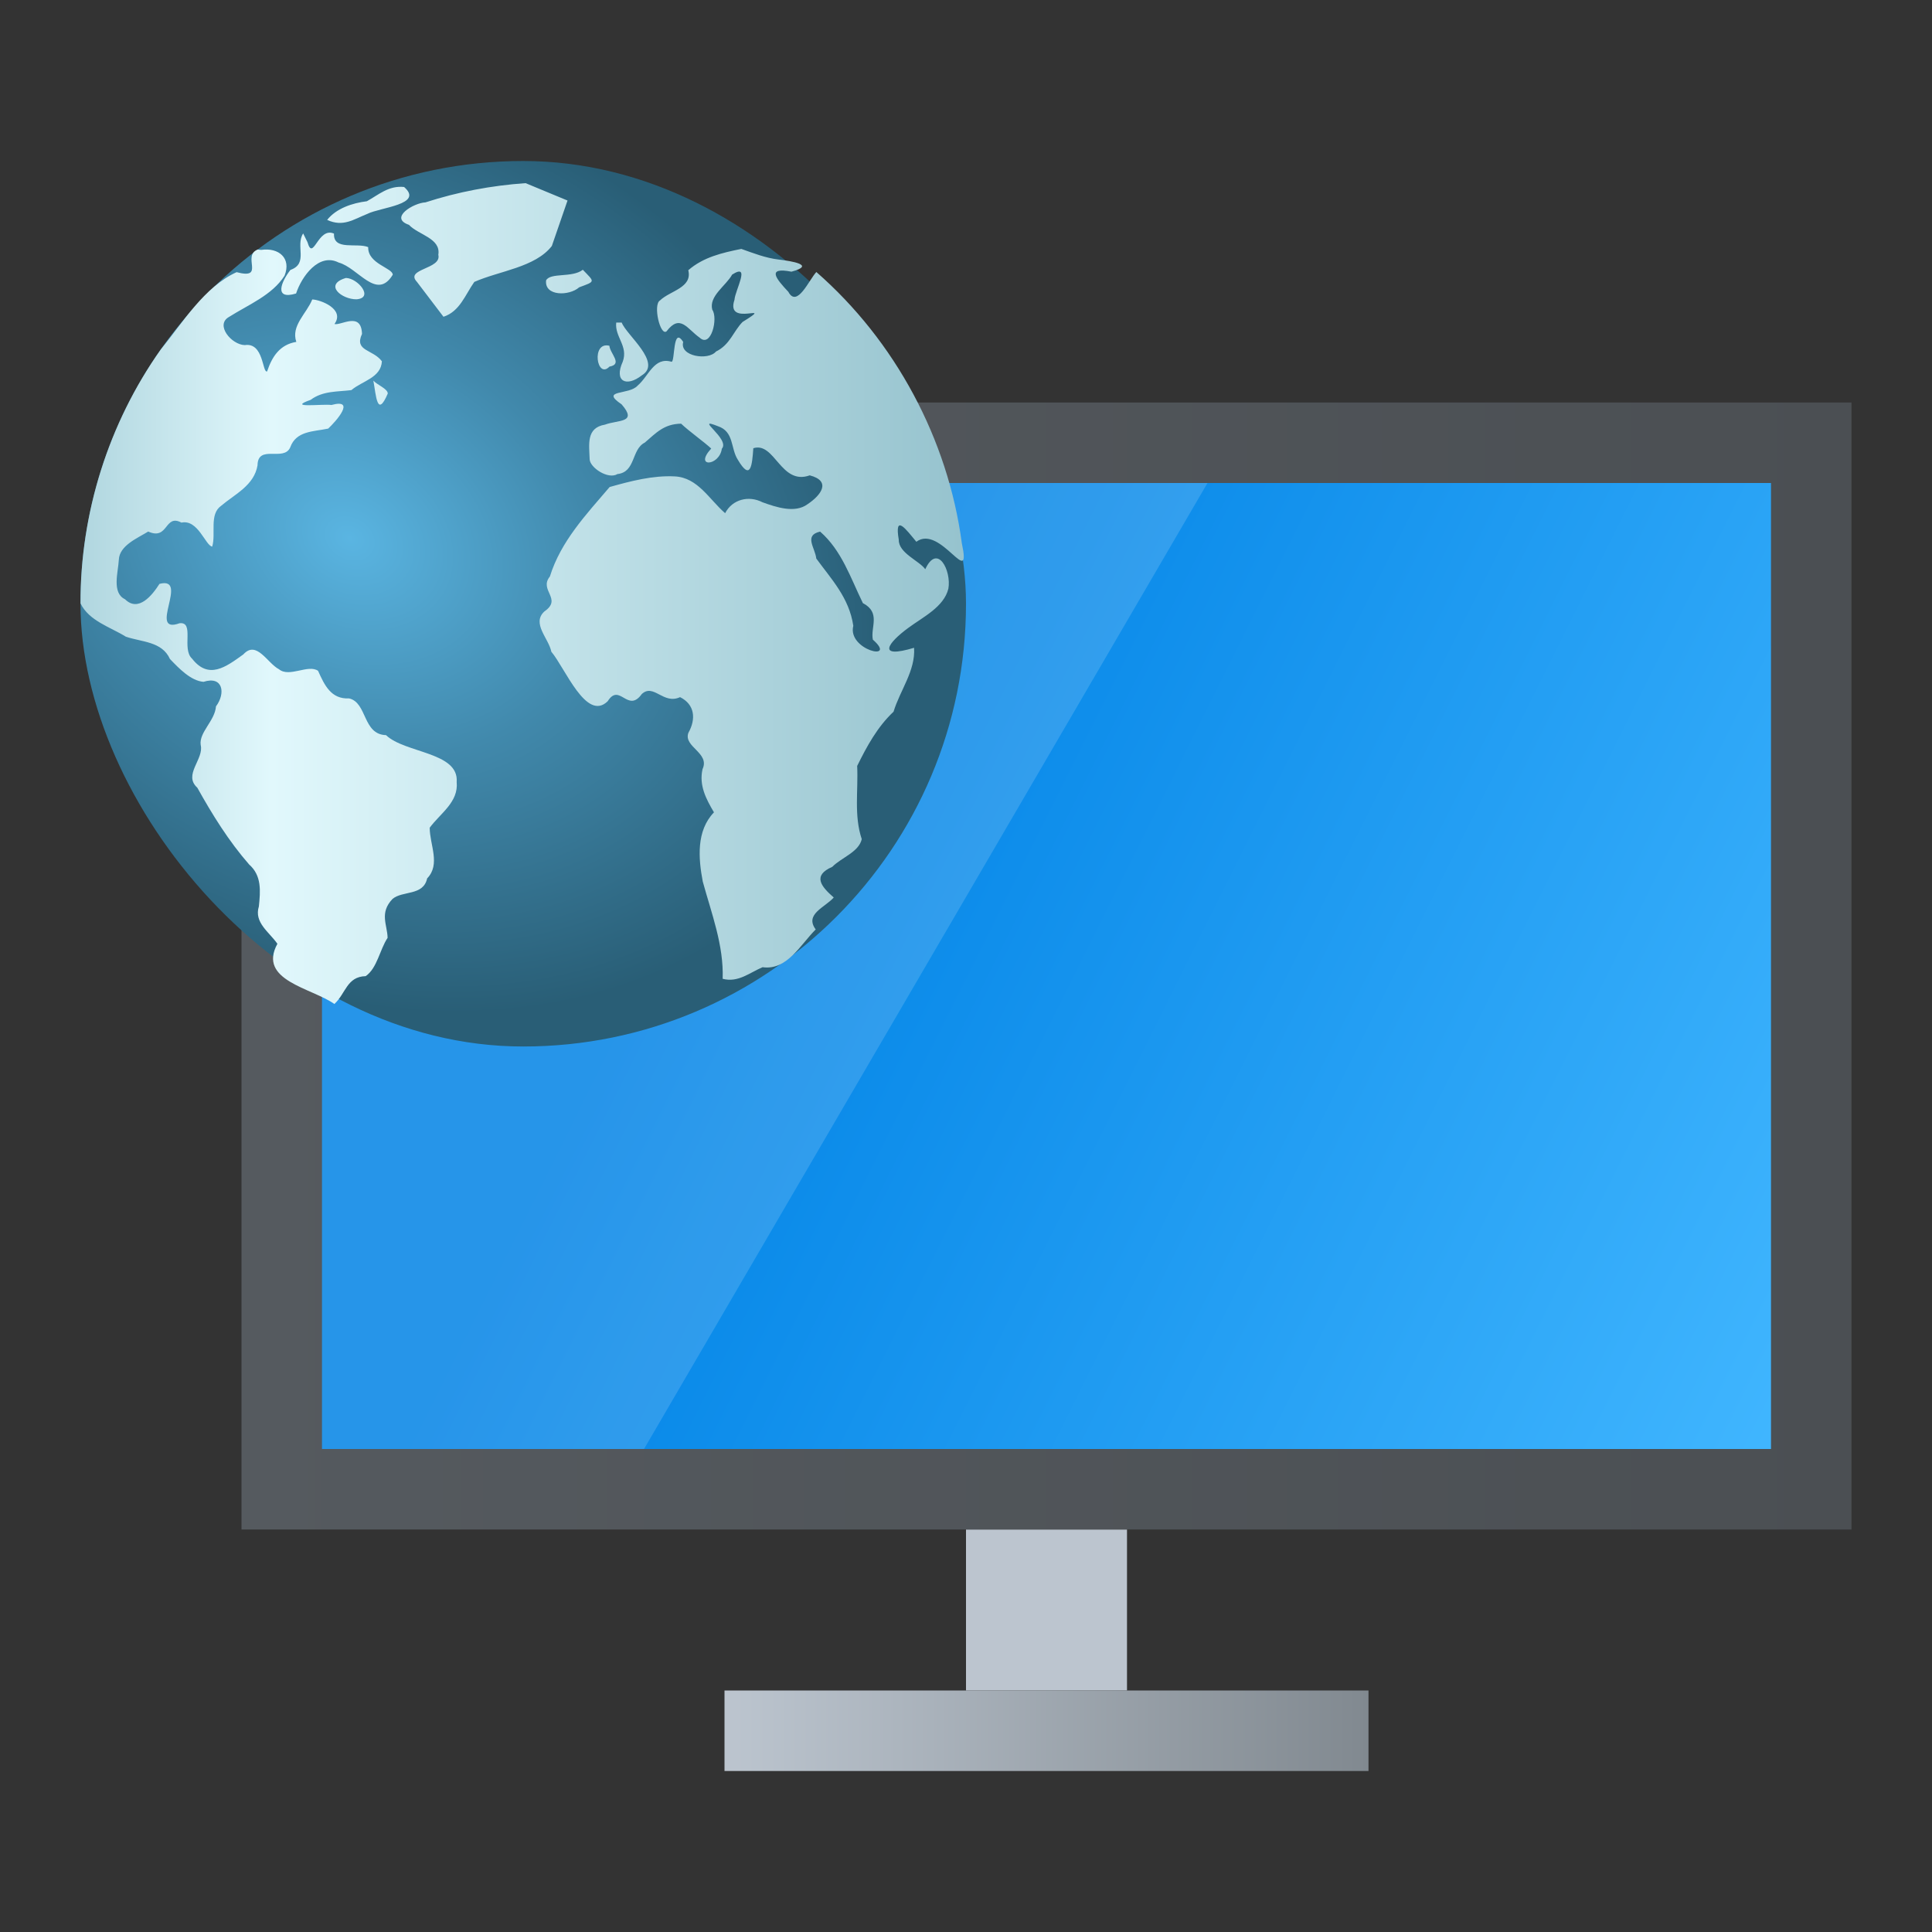 <?xml version="1.0" encoding="UTF-8" standalone="no"?>
<!-- Created with Inkscape (http://www.inkscape.org/) -->

<svg
   width="24"
   height="24"
   viewBox="0 0 24 24"
   version="1.1"
   id="svg2112"
   inkscape:version="1.2.1 (9c6d41e410, 2022-07-14, custom)"
   sodipodi:docname="network-workgroup.svg"
   xmlns:inkscape="http://www.inkscape.org/namespaces/inkscape"
   xmlns:sodipodi="http://sodipodi.sourceforge.net/DTD/sodipodi-0.dtd"
   xmlns:xlink="http://www.w3.org/1999/xlink"
   xmlns="http://www.w3.org/2000/svg"
   xmlns:svg="http://www.w3.org/2000/svg">
  <rect x="0" y="0" width="24" height="24" fill="#333333" stroke="none"/>
  <sodipodi:namedview
     id="namedview2114"
     pagecolor="#ffffff"
     bordercolor="#000000"
     borderopacity="0.25"
     inkscape:showpageshadow="2"
     inkscape:pageopacity="0.0"
     inkscape:pagecheckerboard="0"
     inkscape:deskcolor="#d1d1d1"
     inkscape:document-units="px"
     showgrid="false"
     inkscape:zoom="35.541667"
     inkscape:cx="12"
     inkscape:cy="12"
     inkscape:window-width="1920"
     inkscape:window-height="1029"
     inkscape:window-x="0"
     inkscape:window-y="0"
     inkscape:window-maximized="1"
     inkscape:current-layer="svg2112" />
  <defs
     id="defs2109">
    <linearGradient
       inkscape:collect="always"
       xlink:href="#linearGradient2986"
       id="linearGradient2988"
       x1="0.093"
       y1="13.471"
       x2="-3.29"
       y2="13.471"
       gradientUnits="userSpaceOnUse"
       gradientTransform="matrix(2.365,0,0,0.306,16.78,17.879)" />
    <linearGradient
       inkscape:collect="always"
       id="linearGradient2986">
      <stop
         style="stop-color:#818990;stop-opacity:1;"
         offset="0"
         id="stop2982" />
      <stop
         style="stop-color:#bcc5cf;stop-opacity:1"
         offset="1"
         id="stop2984" />
    </linearGradient>
    <linearGradient
       inkscape:collect="always"
       id="linearGradient1116">
      <stop
         style="stop-color:#555a5f;stop-opacity:1;"
         offset="0"
         id="stop1112" />
      <stop
         style="stop-color:#4b4f53;stop-opacity:1"
         offset="1"
         id="stop1114" />
    </linearGradient>
    <linearGradient
       id="linearGradient883"
       x1="4"
       x2="59.861"
       y1="31.36"
       y2="31.36"
       gradientTransform="matrix(0.196,0,0,0.196,0.214,1.214)"
       gradientUnits="userSpaceOnUse">
      <stop
         stop-color="#b0d6df"
         offset="0"
         id="stop9" />
      <stop
         stop-color="#e1f8fc"
         offset=".217"
         id="stop11" />
      <stop
         stop-color="#96c3ce"
         offset="1"
         id="stop13" />
    </linearGradient>
    <radialGradient
       id="radialGradient875"
       cx="20.107"
       cy="28.705"
       r="28"
       gradientTransform="matrix(0.217,0.123,-0.097,0.171,2.766,-0.694)"
       gradientUnits="userSpaceOnUse">
      <stop
         stop-color="#5ab5e2"
         offset="0"
         id="stop2" />
      <stop
         stop-color="#4189ac"
         offset=".459"
         id="stop4" />
      <stop
         stop-color="#295e76"
         offset="1"
         id="stop6" />
    </radialGradient>
    <linearGradient
       inkscape:collect="always"
       xlink:href="#linearGradient1116"
       id="linearGradient1908"
       x1="4"
       y1="32"
       x2="60"
       y2="32"
       gradientUnits="userSpaceOnUse"
       gradientTransform="matrix(0.357,0,0,0.368,1.571,0.211)" />
    <linearGradient
       inkscape:collect="always"
       xlink:href="#linearGradient3238"
       id="linearGradient3240"
       x1="17.902"
       y1="29.999"
       x2="60"
       y2="51"
       gradientUnits="userSpaceOnUse"
       gradientTransform="matrix(0.333,0,0,0.333,2.333,1.333)" />
    <linearGradient
       inkscape:collect="always"
       id="linearGradient3238">
      <stop
         style="stop-color:#0082e5;stop-opacity:1;"
         offset="0"
         id="stop3234" />
      <stop
         style="stop-color:#42b7ff;stop-opacity:1;"
         offset="1"
         id="stop3236" />
    </linearGradient>
  </defs>
  <path
     id="rect958"
     style="fill:#bcc5cf;stroke-width:4.082;stroke-linecap:round;stroke-linejoin:round"
     d="m 12,19 h 2 L 14,21 h -2 z"
     sodipodi:nodetypes="ccccc" />
  <path
     id="rect2848"
     style="fill:url(#linearGradient2988);stroke-width:1.125;stroke-linecap:round;stroke-linejoin:round"
     d="m 9,21 h 8 v 1 H 9 Z" />
  <rect
     style="fill:url(#linearGradient1908);fill-opacity:1;stroke-width:0.363;stroke-linecap:round"
     id="rect1537"
     width="20"
     height="14"
     x="3"
     y="5" />
  <rect
     style="fill:url(#linearGradient3240);fill-opacity:1;stroke-width:0.333;stroke-linecap:round"
     id="rect1910"
     width="18"
     height="12"
     x="4"
     y="6" />
  <path
     d="M 4,6 H 15 L 8,18 H 4 Z"
     style="color:#000000;opacity:0.15;fill:#ffffff;stroke-width:0.262"
     id="path3898"
     sodipodi:nodetypes="ccccc" />
  <rect
     x="1"
     y="2"
     width="11"
     height="11"
     rx="5.5"
     ry="5.5"
     fill="url(#radialGradient875)"
     id="rect30"
     style="fill:url(#radialGradient875);stroke-width:0.196" />
  <path
     d="M 6.529,2.275 C 6.104,2.305 5.689,2.383 5.285,2.514 5.14,2.52 4.827,2.706 5.08,2.793 5.198,2.919 5.479,2.959 5.445,3.165 5.49,3.345 5.025,3.337 5.179,3.501 5.289,3.645 5.399,3.79 5.509,3.935 5.712,3.869 5.779,3.662 5.892,3.502 6.205,3.364 6.648,3.322 6.855,3.056 6.92,2.868 6.985,2.68 7.05,2.491 6.876,2.419 6.702,2.347 6.529,2.275 Z m -1.508,0.048 c -0.194,-0.021 -0.319,0.098 -0.464,0.177 -0.179,0.022 -0.38,0.088 -0.493,0.232 0.2,0.091 0.326,-0.006 0.499,-0.075 C 4.724,2.575 5.27,2.541 5.02,2.323 Z M 3.766,2.9 C 3.666,3.053 3.836,3.273 3.608,3.353 3.495,3.496 3.396,3.731 3.678,3.646 3.747,3.434 3.962,3.137 4.206,3.261 4.451,3.327 4.679,3.74 4.879,3.413 4.879,3.328 4.567,3.278 4.574,3.07 4.435,3.011 4.139,3.119 4.149,2.902 3.949,2.813 3.891,3.257 3.82,3.009 3.802,2.973 3.784,2.936 3.766,2.9 Z M 9.209,3.092 C 8.972,3.14 8.737,3.194 8.55,3.357 8.604,3.575 8.324,3.611 8.199,3.732 c -0.09,0.051 0.002,0.446 0.081,0.384 0.169,-0.222 0.256,-0.031 0.412,0.079 C 8.834,4.326 8.923,3.952 8.848,3.847 8.804,3.677 9.018,3.551 9.095,3.411 9.331,3.261 9.132,3.604 9.124,3.724 9.005,4.078 9.651,3.735 9.225,3.999 9.111,4.113 9.07,4.282 8.894,4.367 8.799,4.482 8.438,4.428 8.487,4.248 8.355,4.041 8.387,4.497 8.342,4.494 8.124,4.429 8.059,4.673 7.921,4.79 7.816,4.911 7.446,4.836 7.722,5.023 7.924,5.256 7.682,5.213 7.515,5.275 7.279,5.315 7.319,5.521 7.325,5.706 7.329,5.809 7.555,5.96 7.67,5.889 7.899,5.864 7.841,5.583 8.01,5.498 8.151,5.377 8.249,5.266 8.461,5.263 c 0.097,0.093 0.294,0.233 0.374,0.309 -0.22,0.24 0.101,0.221 0.132,0.002 0.109,-0.121 -0.358,-0.404 -0.05,-0.28 0.204,0.067 0.157,0.275 0.248,0.416 0.161,0.273 0.178,0.069 0.193,-0.142 0.268,-0.084 0.34,0.466 0.701,0.337 0.271,0.071 0.142,0.246 -0.028,0.359 C 9.875,6.379 9.642,6.301 9.471,6.239 9.302,6.152 9.097,6.202 9.008,6.375 8.81,6.204 8.67,5.933 8.383,5.918 8.11,5.904 7.835,5.976 7.573,6.05 7.281,6.392 6.966,6.725 6.831,7.161 6.69,7.334 6.992,7.438 6.762,7.596 c -0.16,0.149 0.054,0.333 0.087,0.5 0.172,0.204 0.435,0.874 0.7,0.615 0.149,-0.236 0.248,0.155 0.424,-0.09 0.148,-0.135 0.267,0.136 0.475,0.039 0.184,0.092 0.2,0.272 0.103,0.444 -0.063,0.175 0.271,0.247 0.176,0.451 -0.045,0.2 0.043,0.369 0.142,0.536 -0.221,0.23 -0.194,0.571 -0.139,0.86 0.108,0.395 0.262,0.792 0.247,1.208 0.193,0.051 0.336,-0.077 0.496,-0.144 0.305,0.043 0.471,-0.282 0.66,-0.469 -0.142,-0.191 0.117,-0.274 0.224,-0.397 -0.16,-0.139 -0.266,-0.273 -0.018,-0.381 0.114,-0.116 0.329,-0.182 0.366,-0.344 -0.099,-0.294 -0.042,-0.606 -0.057,-0.909 0.121,-0.245 0.25,-0.484 0.452,-0.674 0.08,-0.265 0.274,-0.509 0.255,-0.794 -0.47,0.141 -0.328,-0.06 -0.068,-0.25 C 11.469,7.663 11.726,7.539 11.781,7.313 11.821,7.09 11.646,6.743 11.494,7.071 11.421,6.967 11.161,6.87 11.165,6.706 11.109,6.375 11.254,6.574 11.383,6.73 11.683,6.507 12.075,7.344 11.948,6.747 11.776,5.456 11.122,4.236 10.141,3.379 10.051,3.474 9.902,3.83 9.793,3.625 9.639,3.462 9.519,3.314 9.832,3.375 10.139,3.292 9.833,3.243 9.672,3.224 9.511,3.205 9.361,3.146 9.209,3.092 Z m -6.008,0.008 C 2.999,3.179 3.303,3.477 2.939,3.381 2.54,3.562 2.274,4.001 1.996,4.343 1.349,5.257 0.997,6.375 1,7.495 c 0.106,0.219 0.368,0.293 0.563,0.414 0.199,0.068 0.449,0.058 0.548,0.277 0.111,0.116 0.259,0.271 0.417,0.284 0.243,-0.078 0.277,0.142 0.155,0.305 -0.013,0.179 -0.212,0.322 -0.19,0.479 0.044,0.176 -0.221,0.37 -0.042,0.531 0.188,0.337 0.39,0.663 0.644,0.954 0.158,0.139 0.14,0.33 0.121,0.52 -0.063,0.202 0.128,0.318 0.23,0.465 -0.249,0.457 0.426,0.548 0.708,0.748 0.142,-0.13 0.153,-0.34 0.389,-0.346 0.143,-0.1 0.173,-0.326 0.272,-0.476 -0.003,-0.16 -0.105,-0.309 0.061,-0.483 0.125,-0.106 0.383,-0.035 0.43,-0.255 0.17,-0.175 0.032,-0.417 0.032,-0.63 C 5.471,10.102 5.698,9.964 5.673,9.714 5.702,9.341 5.031,9.358 4.795,9.132 4.504,9.124 4.563,8.728 4.337,8.676 4.112,8.687 4.031,8.511 3.951,8.333 3.828,8.248 3.595,8.42 3.466,8.314 3.319,8.237 3.188,7.949 3.023,8.129 2.806,8.286 2.592,8.446 2.386,8.182 2.253,8.062 2.42,7.721 2.231,7.742 1.828,7.888 2.359,7.156 1.981,7.253 1.892,7.393 1.72,7.61 1.553,7.444 1.386,7.365 1.468,7.108 1.476,6.955 1.483,6.775 1.71,6.685 1.841,6.603 2.094,6.717 2.042,6.379 2.254,6.492 2.46,6.448 2.552,6.778 2.636,6.79 2.685,6.628 2.596,6.39 2.747,6.283 2.923,6.135 3.156,6.03 3.199,5.781 3.203,5.515 3.525,5.739 3.605,5.558 3.679,5.35 3.895,5.363 4.077,5.324 4.176,5.232 4.427,4.947 4.117,5.031 4.005,5.015 3.552,5.076 3.859,4.967 4.011,4.853 4.195,4.868 4.365,4.846 4.499,4.732 4.733,4.694 4.744,4.488 4.632,4.337 4.397,4.365 4.497,4.148 4.487,3.865 4.237,4.047 4.155,4.025 4.288,3.84 3.982,3.723 3.879,3.72 3.809,3.895 3.612,4.046 3.681,4.247 3.476,4.281 3.38,4.429 3.318,4.614 3.257,4.635 3.277,4.251 3.041,4.287 2.875,4.283 2.669,4.035 2.845,3.937 3.085,3.785 3.383,3.666 3.535,3.424 3.622,3.206 3.461,3.073 3.247,3.104 l -0.03,-0.002 z M 7.24,3.351 C 7.108,3.454 6.84,3.383 6.784,3.482 6.76,3.682 7.071,3.679 7.195,3.569 7.399,3.493 7.39,3.507 7.24,3.351 Z M 4.297,3.453 C 4.016,3.536 4.246,3.721 4.43,3.718 4.649,3.7 4.445,3.455 4.297,3.453 Z M 7.655,4.007 C 7.635,4.186 7.807,4.298 7.736,4.493 7.624,4.739 7.782,4.813 7.974,4.662 8.229,4.506 7.782,4.163 7.723,4.007 h -0.068 z M 7.57,4.295 C 7.341,4.238 7.413,4.719 7.571,4.554 7.741,4.524 7.578,4.393 7.57,4.295 Z M 4.638,4.728 C 4.672,4.911 4.684,5.2 4.817,4.889 4.817,4.829 4.685,4.782 4.638,4.728 Z m 5.549,1.875 c 0.27,0.235 0.379,0.577 0.532,0.889 0.227,0.119 0.092,0.301 0.124,0.454 C 11.158,8.223 10.523,8.076 10.6,7.774 10.549,7.425 10.324,7.191 10.14,6.938 10.126,6.804 9.982,6.651 10.187,6.604 Z"
     fill="url(#linearGradient883)"
     id="path32"
     style="fill:url(#linearGradient883);stroke-width:0.196" />
</svg>
